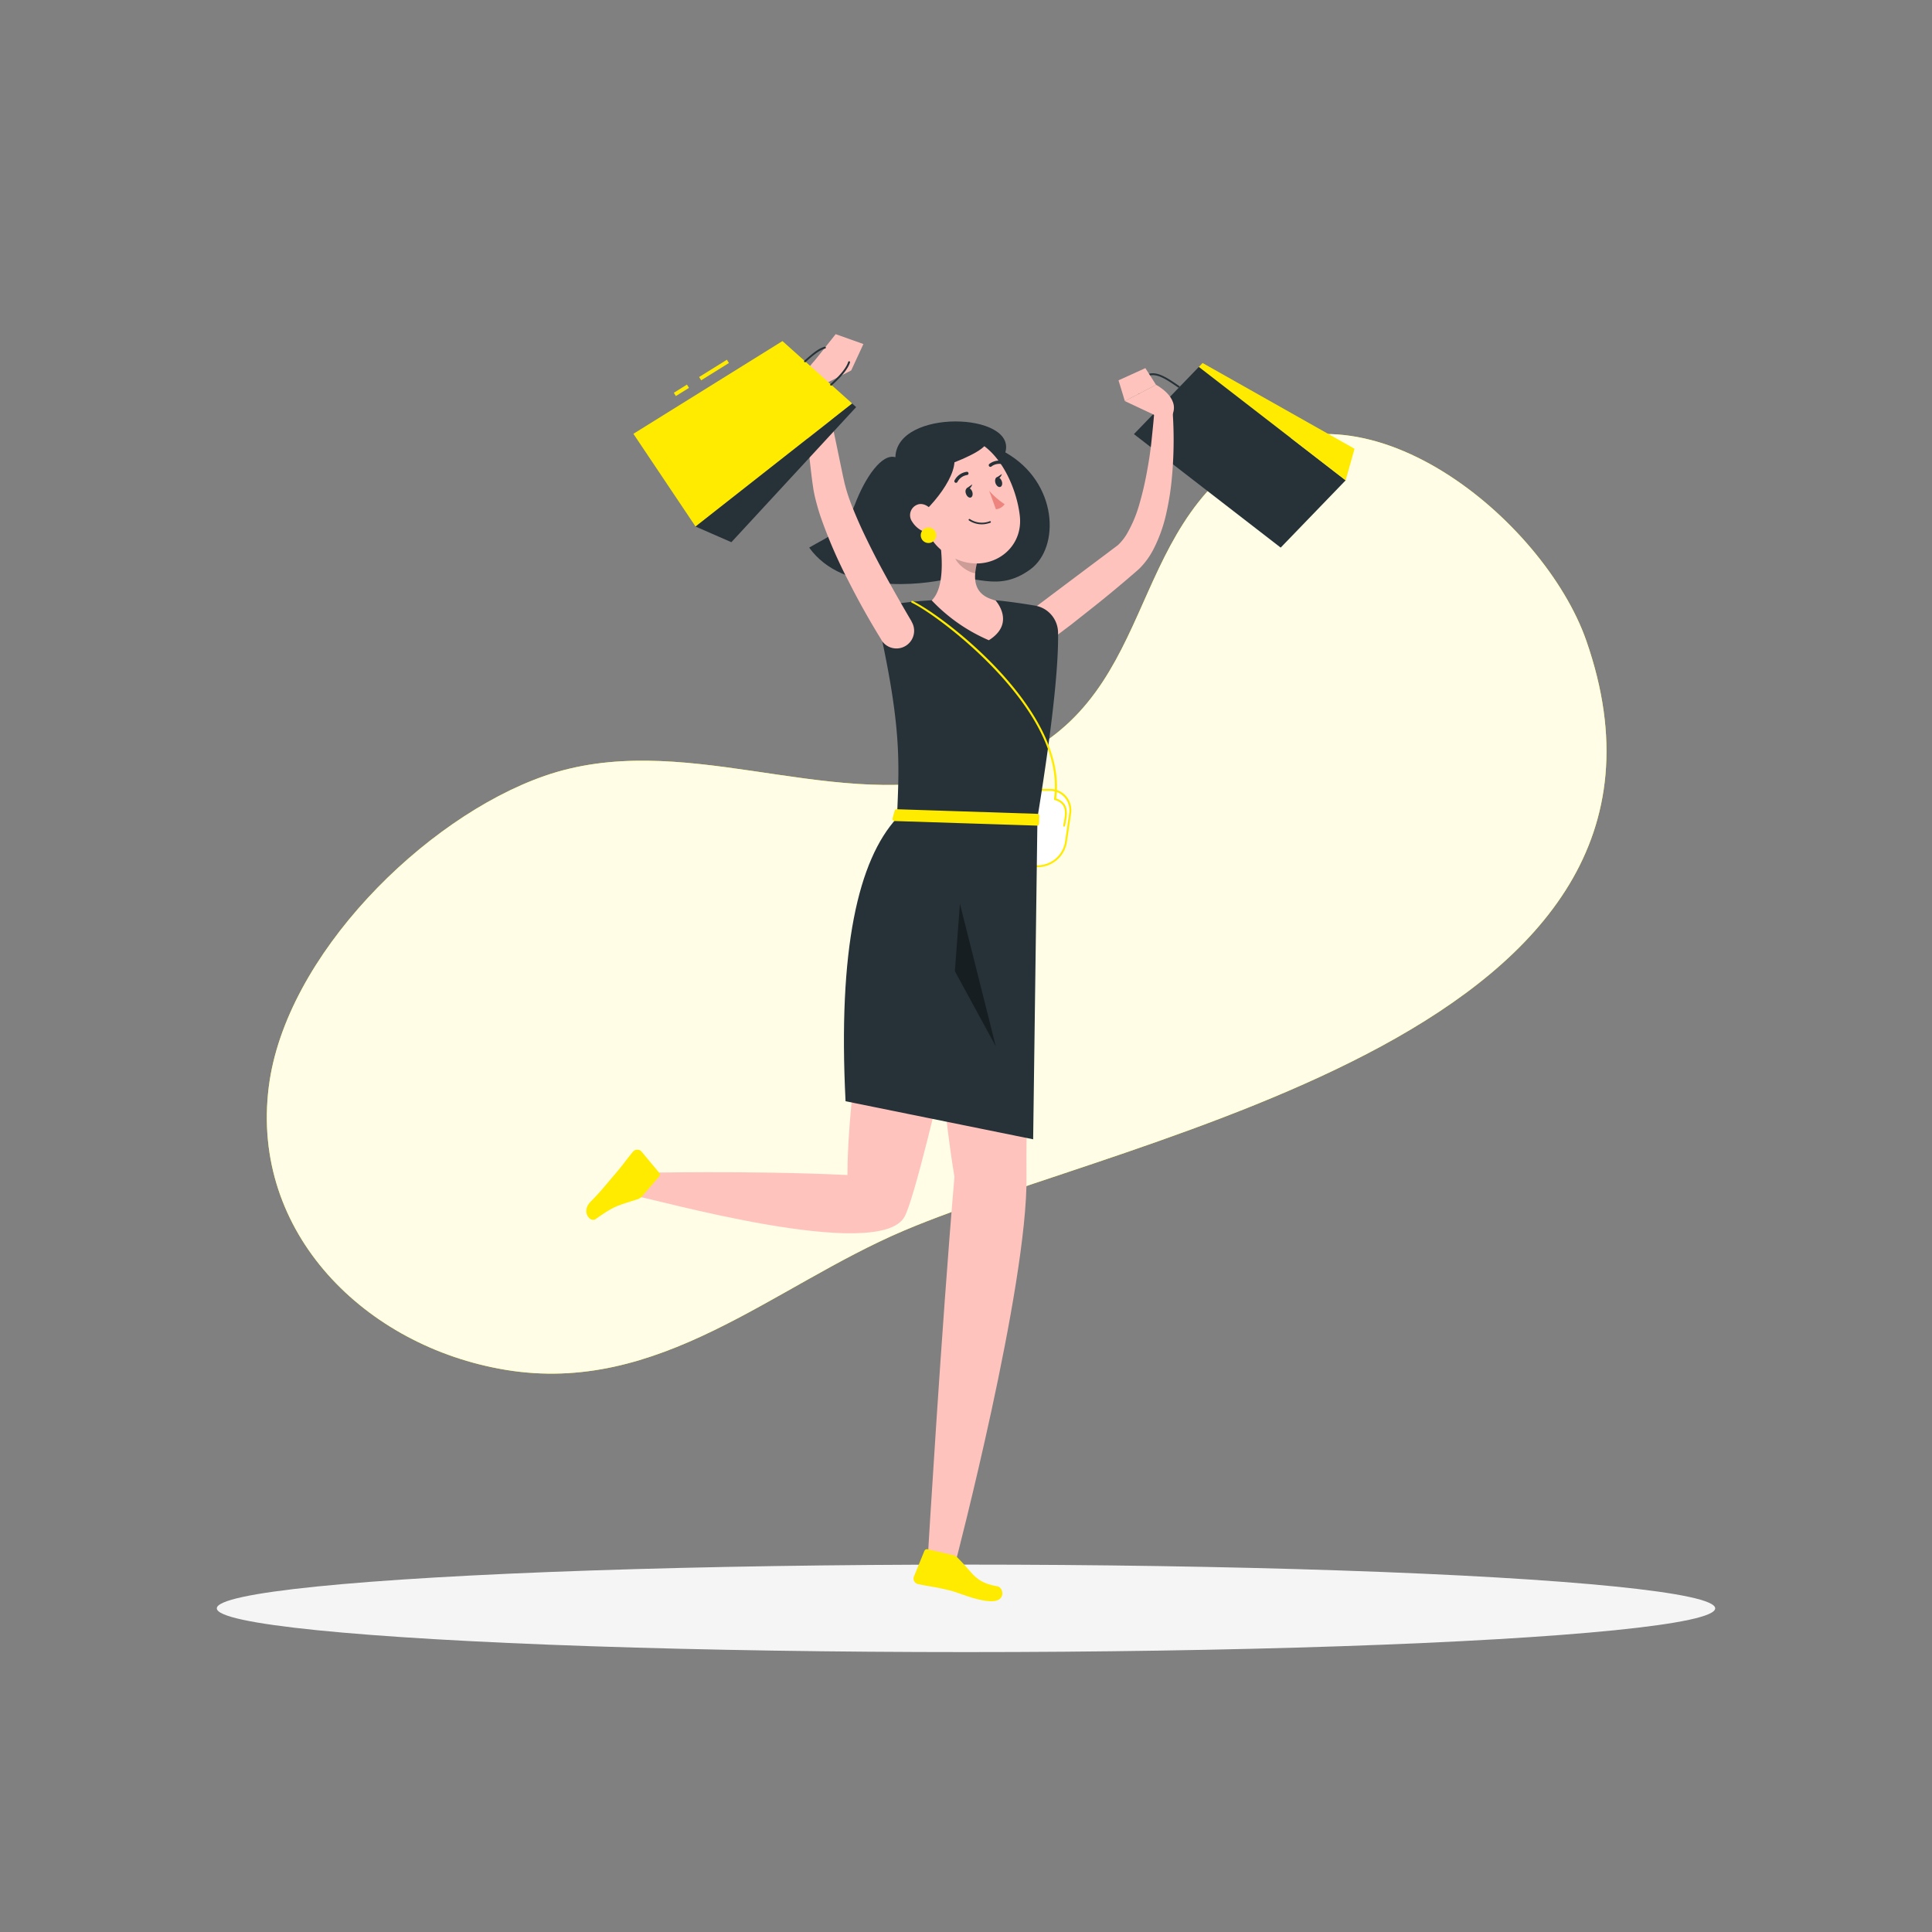 <svg xmlns="http://www.w3.org/2000/svg" viewBox="0 0 500 500"><rect x="0" y="0" width="500" height="500" fill="#808080" stroke="none"/><g id="freepik--background-simple--inject-6"><path d="M248.89,201.09c-35.71,8.43-72.86-12.56-108.08-.24-31,10.83-67,46.54-71.25,80.42-4.78,37.79,25,67.2,61.21,73.23,39.85,6.64,69.15-21.54,103-35.95,59.3-25.23,212-51.48,176.78-152.69-10.92-31.41-58.27-70.43-90.5-45.72C289.05,143.9,299.17,189.22,248.89,201.09Z" style="fill:#FFEB00"></path><path d="M248.89,201.09c-35.71,8.43-72.86-12.56-108.08-.24-31,10.83-67,46.54-71.25,80.42-4.78,37.79,25,67.2,61.21,73.23,39.85,6.64,69.15-21.54,103-35.95,59.3-25.23,212-51.48,176.78-152.69-10.92-31.41-58.27-70.43-90.5-45.72C289.05,143.9,299.17,189.22,248.89,201.09Z" style="fill:#fff;opacity:0.9"></path></g><g id="freepik--Shadow--inject-6"><ellipse id="freepik--path--inject-6" cx="250" cy="416.24" rx="193.89" ry="11.32" style="fill:#f5f5f5"></ellipse></g><g id="freepik--Character--inject-6"><path d="M231.73,118.33c-3.5-1.07-7.84,5.23-10.51,12.29s-7.08,8.27-11.8,11.1c8.72,12.2,29.05,9.65,35.81,8.11s12.81,3.84,21.44-2.49c7.73-5.67,7.16-22.56-6.49-30.26C263.2,106.71,232.06,105.67,231.73,118.33Z" style="fill:#263238"></path><path d="M268.74,224.17h-9.6a5.26,5.26,0,0,1-5.3-6.21l1.08-7.33a7.46,7.46,0,0,1,7.12-6.21h9.59a5.25,5.25,0,0,1,5.3,6.21L275.86,218A7.48,7.48,0,0,1,268.74,224.17Z" style="fill:#fff"></path><path d="M268.74,224.42h-9.6a5.54,5.54,0,0,1-4.28-1.89,5.63,5.63,0,0,1-1.26-4.61l1.07-7.33a7.71,7.71,0,0,1,7.37-6.42h9.59a5.57,5.57,0,0,1,4.29,1.88,5.68,5.68,0,0,1,1.26,4.61L276.1,218A7.7,7.7,0,0,1,268.74,224.42ZM262,204.67a7.19,7.19,0,0,0-6.87,6L254.09,218a5.18,5.18,0,0,0,1.15,4.21,5,5,0,0,0,3.9,1.72h9.6a7.19,7.19,0,0,0,6.87-6l1.07-7.33a5.15,5.15,0,0,0-1.14-4.21,5,5,0,0,0-3.91-1.71Z" style="fill:#FFEB00"></path><path d="M275.39,213.92h-.05a.25.25,0,0,1-.19-.3c.83-3.88.71-5.66-2.2-6.59a.25.25,0,1,1,.16-.48c3.53,1.14,3.28,3.69,2.53,7.18A.26.26,0,0,1,275.39,213.92Z" style="fill:#FFEB00"></path><polygon points="293.46 112.35 310.27 94.95 348.25 124.31 331.44 141.72 293.46 112.35" style="fill:#263238"></polygon><polygon points="311.24 93.95 310.27 94.95 348.25 124.31 350.55 116.14 311.24 93.95" style="fill:#FFEB00"></polygon><path d="M298.78,106.9c-2.46-1.67-4.06-3.72-4.4-5.63a3.4,3.4,0,0,1,.54-2.66c2.75-3.82,6.24-1.45,9.93,1.06l.49.33-.27.39-.49-.33c-3.64-2.48-6.79-4.63-9.28-1.18a3,3,0,0,0-.46,2.3c.32,1.79,1.85,3.74,4.21,5.33Z" style="fill:#263238"></path><path d="M264.69,159.57,279,148.82l7.18-5.38,1.75-1.32.87-.65.42-.32.21-.18a13.11,13.11,0,0,0,2.12-2.66,32.88,32.88,0,0,0,3.18-7.36,81.24,81.24,0,0,0,2-8.34c.55-2.86,1-5.76,1.3-8.69s.62-5.9.81-8.79v-.08a2.27,2.27,0,0,1,4.53,0,106,106,0,0,1-.08,18.51,69.27,69.27,0,0,1-1.47,9.35,38,38,0,0,1-3.39,9.4,20,20,0,0,1-3.27,4.55l-.6.58-.46.4-.88.76-1.77,1.52q-3.45,2.94-7,5.8l-7.12,5.64c-2.42,1.83-4.81,3.66-7.32,5.43h0a4.58,4.58,0,0,1-5.38-7.4Z" style="fill:#ffc3bd"></path><path d="M298.92,107.47l-7.81-3.67,8.07-4.21s6.24,3.19,4.24,7.74Z" style="fill:#ffc3bd"></path><polygon points="289.47 98.43 296.42 95.27 299.18 99.59 291.11 103.8 289.47 98.43" style="fill:#ffc3bd"></polygon><path d="M273.82,163.66c.14,6.49-.77,20-5.33,48H232.14c.61-14.79,1.33-24.06-5.74-54.42a99,99,0,0,1,14.73-1.89,115,115,0,0,1,16.51,0c3.55.32,7.35.9,10.25,1.39A7.15,7.15,0,0,1,273.82,163.66Z" style="fill:#263238"></path><path d="M273,207h0a.26.26,0,0,1-.22-.29C276.09,184,243,159.31,236,156a.25.25,0,1,1,.21-.45c4.16,2,14.28,9.2,22.79,18.52,7.51,8.21,16.08,20.55,14.31,32.74A.26.26,0,0,1,273,207Z" style="fill:#FFEB00"></path><path d="M242.77,136.79c1,5.31,2.08,15-1.64,18.59a44.48,44.48,0,0,0,14.78,10.31c7.1-4.45,1.73-10.31,1.73-10.31-5.92-1.42-5.77-5.81-4.74-9.94Z" style="fill:#ffc3bd"></path><path d="M246.9,140.32l6,5.12a17,17,0,0,0-.51,2.93c-2.26-.33-5.37-2.81-5.61-5.18A8,8,0,0,1,246.9,140.32Z" style="opacity:0.2"></path><path d="M236.46,130c3.49,8.16,4.8,11.7,10.54,14.48,8.65,4.18,17.92-1.89,16.93-10.94-.88-8.14-6.44-20.13-15.8-20.54A12.12,12.12,0,0,0,236.46,130Z" style="fill:#ffc3bd"></path><path d="M246.71,117.46c2,4.89-5.83,14.46-11.45,18.22C228.1,120.78,232.36,114.59,246.71,117.46Z" style="fill:#263238"></path><path d="M253.14,112.54c9.67,2.46-13.75,10.59-20.5,11C239.64,112.08,244.06,109.58,253.14,112.54Z" style="fill:#263238"></path><path d="M268.49,211.69s-3.13,65.47-2.83,92.77c.31,28.4-18.32,99.67-18.32,99.67l-7.17-2s3.45-58,6.84-97.59c-5.12-30.4-7.95-92.89-7.95-92.89Z" style="fill:#ffc3bd"></path><path d="M246.76,402.49l-6.68-1.55a.73.73,0,0,0-.85.44l-2.73,6.67a1.46,1.46,0,0,0,1.05,1.9c3.46.74,3.7.58,8,1.59,2.68.62,7.3,2.86,11.09,2.86s3.08-3.58,1.49-3.86c-5.75-1.05-6-3.09-10.08-7.17A2.94,2.94,0,0,0,246.76,402.49Z" style="fill:#FFEB00"></path><path d="M259,211.69s-20.07,94.07-24.86,103.12c-6.46,12.22-66.79-5.11-68.85-5.07l-.3-6.19s29.71-.68,54.33.55c0-30.83,12.83-92.41,12.83-92.41Z" style="fill:#ffc3bd"></path><path d="M166.12,309.66l4.48-5.2a.72.72,0,0,0,0-.95L166,298a1.45,1.45,0,0,0-2.17.05c-2.26,2.71-2.23,3-5.15,6.38-1.79,2.08-3.1,3.82-5.77,6.5s-.13,5.52,1.19,4.6c4.8-3.35,5.11-3.33,10.64-5.08A3,3,0,0,0,166.12,309.66Z" style="fill:#FFEB00"></path><path d="M250,127.81c.24.68.8,1.1,1.24.95s.61-.84.37-1.52-.8-1.11-1.25-.95S249.72,127.13,250,127.81Z" style="fill:#263238"></path><path d="M257.64,125.07c.25.68.8,1.1,1.25.94s.61-.83.36-1.51-.8-1.11-1.24-1S257.4,124.39,257.64,125.07Z" style="fill:#263238"></path><path d="M257.83,123.66l1.46-1S258.91,124.18,257.83,123.66Z" style="fill:#263238"></path><path d="M256,127a19.36,19.36,0,0,0,4,3.48,3.1,3.1,0,0,1-2.26,1.32Z" style="fill:#ed847e"></path><path d="M255.13,135.6a8.5,8.5,0,0,0,1.17-.31.21.21,0,1,0-.14-.4,5.67,5.67,0,0,1-5.14-.54.21.21,0,1,0-.26.34A5.94,5.94,0,0,0,255.13,135.6Z" style="fill:#263238"></path><path d="M236.09,135.05a6.46,6.46,0,0,0,4,2.86c2.22.49,3.2-1.53,2.48-3.56-.66-1.83-2.6-4.28-4.78-3.86A2.91,2.91,0,0,0,236.09,135.05Z" style="fill:#ffc3bd"></path><path d="M242.29,138.53a2,2,0,1,1-2-2A2,2,0,0,1,242.29,138.53Z" style="fill:#FFEB00"></path><path d="M247.51,124.94a.45.45,0,0,0,.27-.2,3.41,3.41,0,0,1,2.48-1.8.42.42,0,0,0,.39-.45.42.42,0,0,0-.45-.39,4.2,4.2,0,0,0-3.17,2.23.42.42,0,0,0,.17.57A.38.38,0,0,0,247.51,124.94Z" style="fill:#263238"></path><path d="M260,120.17a.41.41,0,0,0,.19-.24.42.42,0,0,0-.28-.53,4.22,4.22,0,0,0-3.82.63.43.43,0,1,0,.55.65,3.34,3.34,0,0,1,3-.47A.44.44,0,0,0,260,120.17Z" style="fill:#263238"></path><path d="M250.14,126.4l1.47-1.05S251.22,126.92,250.14,126.4Z" style="fill:#263238"></path><path d="M268.49,211.69l-1.11,83.16L218.83,285c-2-39.43,3.27-62.37,13.31-73.32Z" style="fill:#263238"></path><path d="M268.37,213.67l-36.9-1.19a.53.53,0,0,1-.49-.67l.56-2a.52.52,0,0,1,.52-.38l36.4,1.19a.53.53,0,0,1,.51.54l-.06,2A.53.53,0,0,1,268.37,213.67Z" style="fill:#FFEB00"></path><polygon points="257.71 270.79 247.12 251.34 248.43 233.91 257.71 270.79" style="opacity:0.4"></polygon><path d="M228.16,165.67c-3.15-5.09-6-10.18-8.68-15.49a125.23,125.23,0,0,1-7.13-16.51c-.49-1.46-.93-3-1.31-4.52-.2-.77-.36-1.58-.51-2.39l-.33-2.25c-.38-3-.7-5.84-1-8.75-.52-5.82-.92-11.63-1.09-17.47a2.28,2.28,0,0,1,4.49-.62h0c1.39,5.66,2.6,11.34,3.79,17l1.75,8.44.45,2c.16.6.31,1.21.5,1.84.37,1.25.81,2.51,1.31,3.79,1,2.54,2.11,5.1,3.32,7.63s2.48,5.07,3.81,7.58c2.68,5,5.51,10,8.38,14.86l0,.06a4.57,4.57,0,0,1-7.82,4.75Z" style="fill:#ffc3bd"></path><path d="M211.69,100.28l8.6-4.41-8.39-3.52s-4.5,3.57-3.84,7.24Z" style="fill:#ffc3bd"></path><polygon points="223.45 89.04 216.27 86.48 210.83 93.34 220.29 95.87 223.45 89.04" style="fill:#ffc3bd"></polygon><rect x="174.35" y="100.5" width="4" height="1" transform="translate(-26.74 108.46) rotate(-31.9)" style="fill:#FFEB00"></rect><rect x="180.56" y="95.25" width="8.46" height="1" transform="translate(-22.69 112.12) rotate(-31.9)" style="fill:#FFEB00"></rect><polygon points="202.5 88.27 220.54 104.43 180.01 136.27 163.92 112.27 202.5 88.27" style="fill:#FFEB00"></polygon><polygon points="221.57 105.36 220.54 104.43 180.01 136.27 189.28 140.32 221.57 105.36" style="fill:#263238"></polygon><path d="M208.35,93.76a.23.23,0,0,1-.18-.09.24.24,0,0,1,0-.34c2-1.73,3.51-3.1,5.25-3.6a.24.24,0,0,1,.3.16.24.24,0,0,1-.16.3c-1.64.47-3.16,1.81-5.07,3.5A.21.21,0,0,1,208.35,93.76Z" style="fill:#263238"></path><path d="M215.1,99.8a.25.25,0,0,1-.18-.08.24.24,0,0,1,0-.34c2.54-2.25,4.13-4.23,4.59-5.72a.25.25,0,0,1,.31-.16.25.25,0,0,1,.16.3c-.5,1.6-2.09,3.6-4.74,5.94A.25.25,0,0,1,215.1,99.8Z" style="fill:#263238"></path></g></svg>